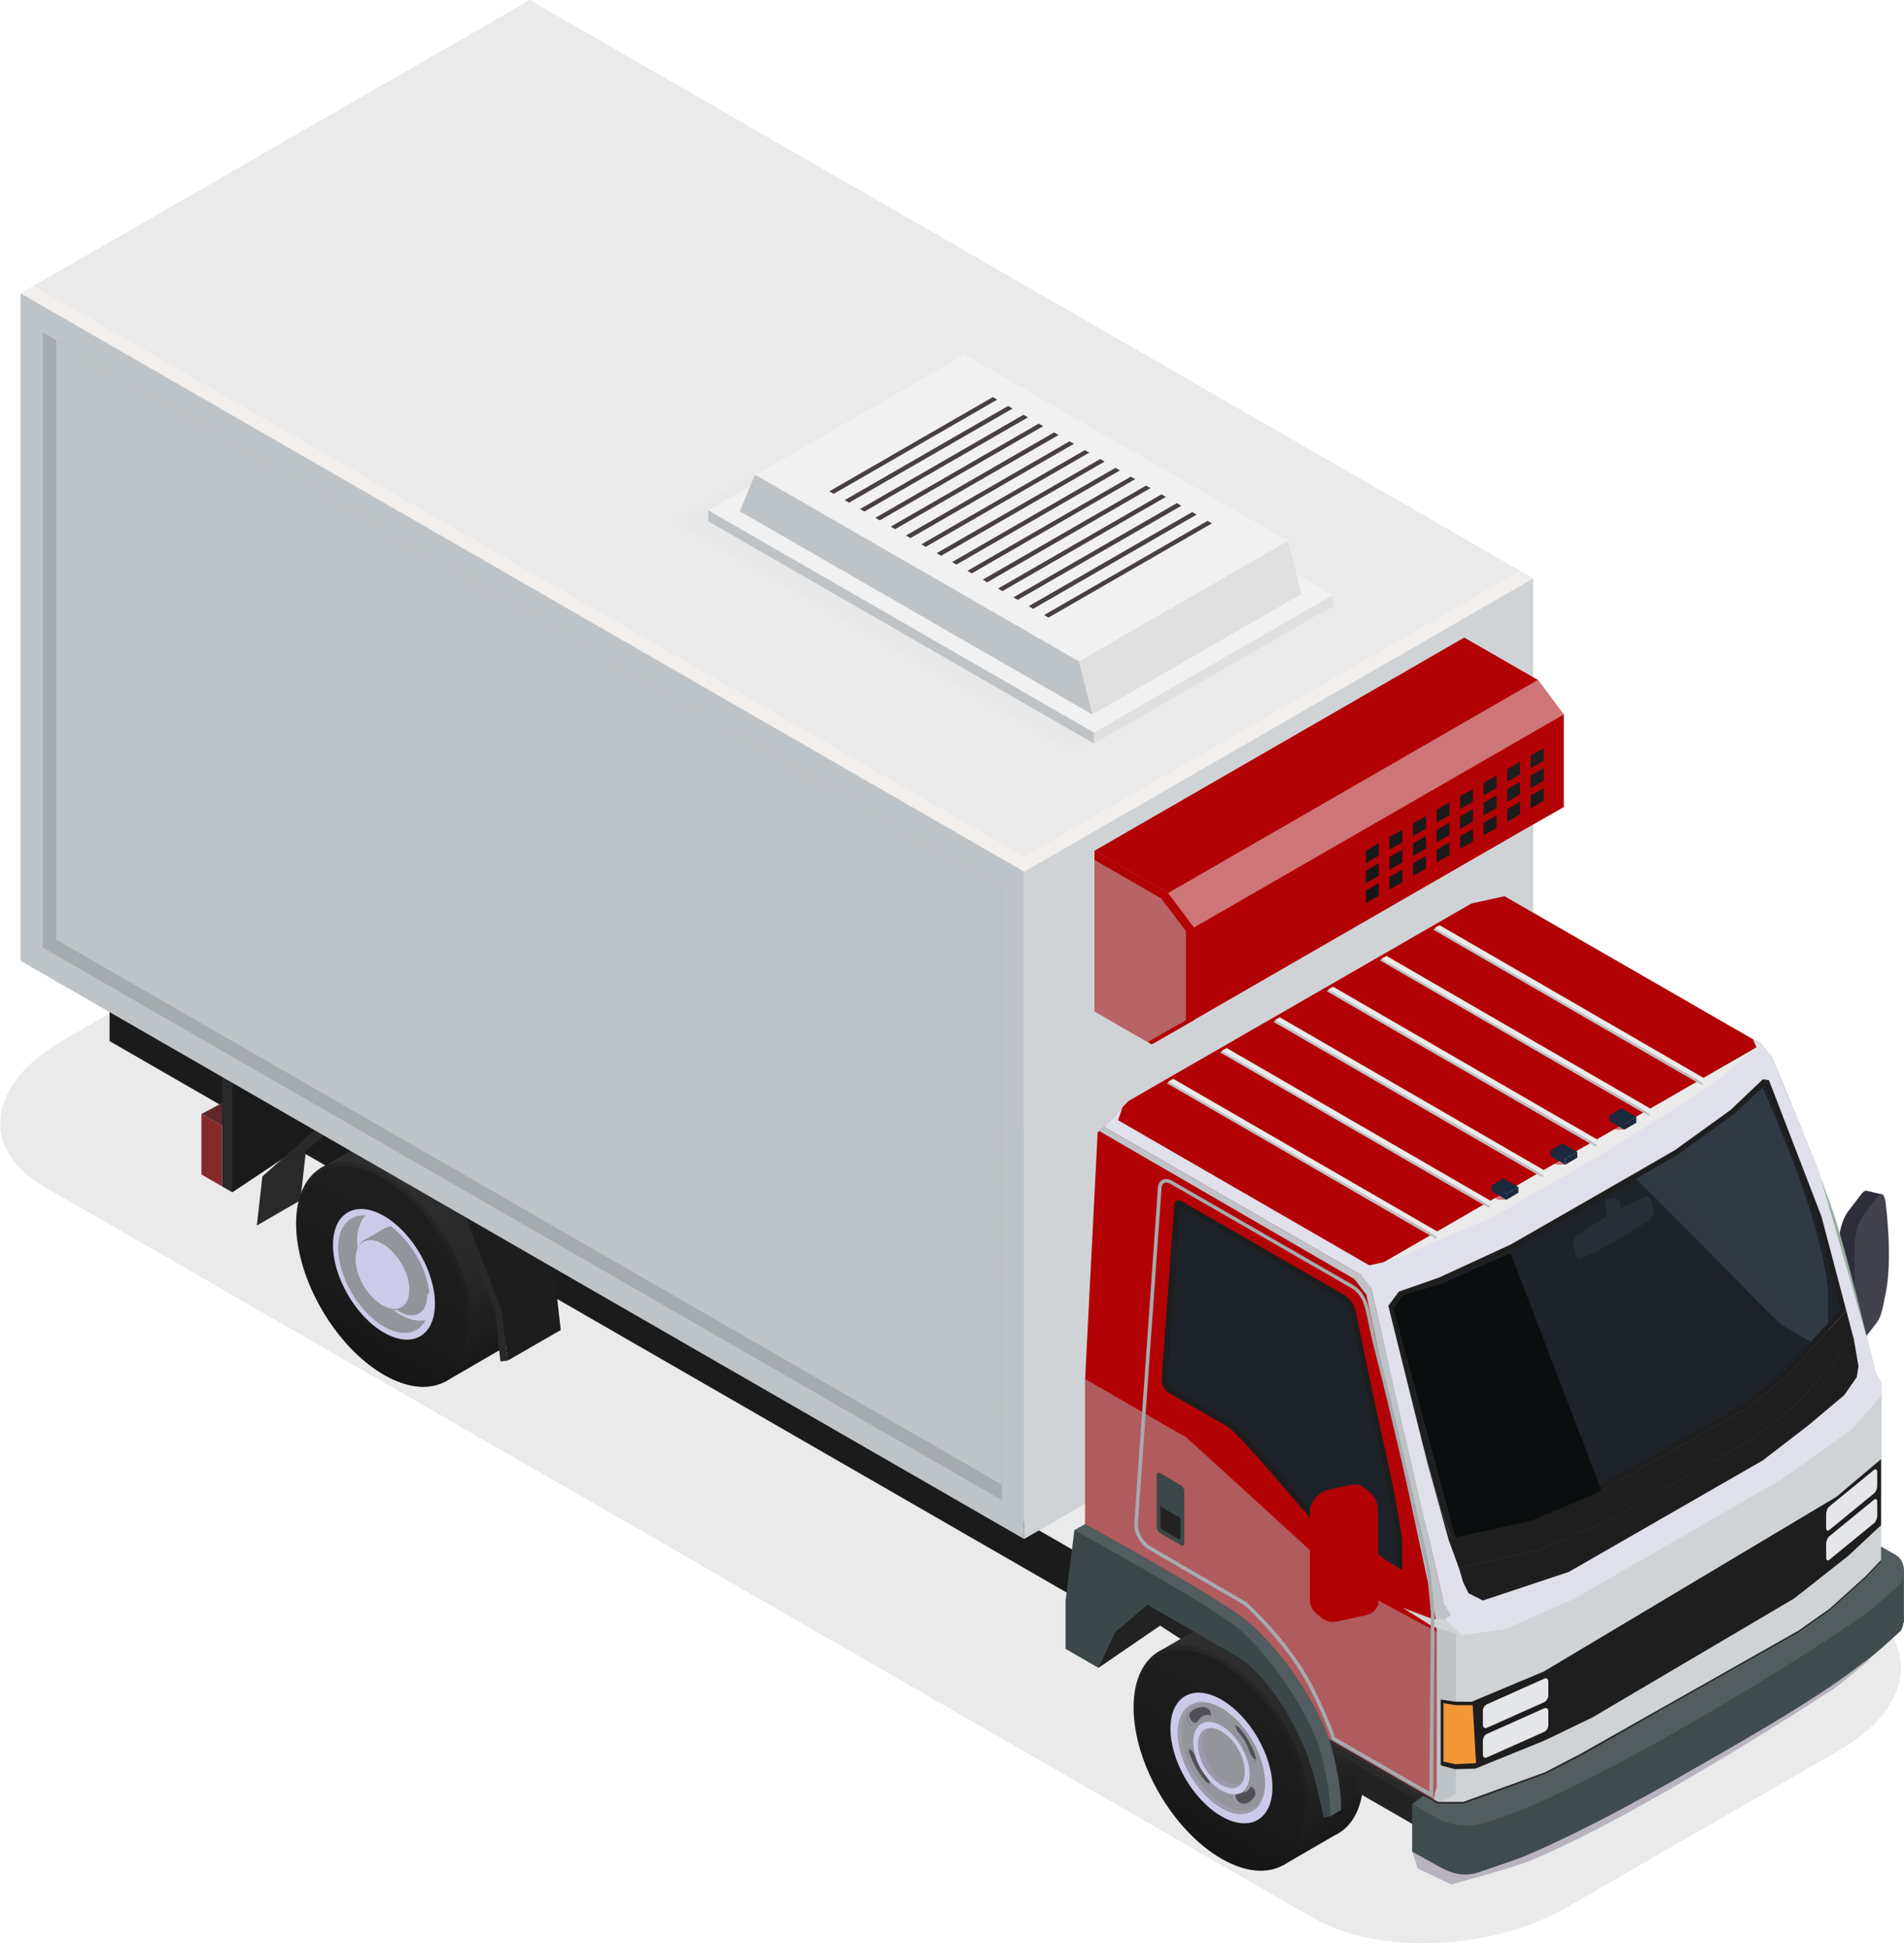 <svg width="45" height="46" viewBox="0 0 45 46" fill="none" xmlns="http://www.w3.org/2000/svg">
<g style="mix-blend-mode:multiply">
<path d="M31.036 45.322L1.042 28.042C-0.493 27.157 -0.3 25.613 1.471 24.595L7.917 20.881C9.688 19.86 12.368 19.75 13.9 20.635L43.894 37.915C45.429 38.8 45.236 40.341 43.466 41.362L37.019 45.076C35.249 46.097 32.569 46.207 31.036 45.322Z" fill="#EAEAEA"/>
</g>
<path d="M44.469 28.217H44.454L44.114 28.137C44.082 28.131 44.04 28.155 43.995 28.214L43.671 28.636C43.558 28.784 43.463 29.099 43.463 29.336V31.423C43.463 31.661 43.555 31.735 43.671 31.586L43.995 31.165C44.109 31.016 44.204 30.702 44.204 30.464V29.375L44.471 28.22L44.469 28.217Z" fill="#2E2E3B"/>
<path d="M44.364 31.242L44.04 31.663C43.927 31.812 43.835 31.741 43.835 31.5V29.413C43.835 29.176 43.927 28.861 44.04 28.713L44.364 28.291C44.477 28.143 44.543 28.217 44.57 28.454C44.736 29.894 44.57 30.541 44.57 30.541C44.513 30.82 44.477 31.094 44.364 31.242Z" fill="url(#paint0_linear_856_9287)"/>
<path d="M26.294 38.257L2.589 24.601V23.509L26.294 37.164V38.257Z" fill="#1B1B1B"/>
<path d="M5.698 25.827L6.186 26.109L5.246 26.602L4.761 26.323L5.698 25.827Z" fill="#602929"/>
<path d="M7.614 26.759L5.49 28.175V25.453L7.614 24.037V26.759Z" fill="#1A1A1A"/>
<path d="M5.246 28.033L5.49 28.175V25.453L5.246 25.311V28.033Z" fill="#292929"/>
<path d="M7.528 26.626L6.201 27.798L6.07 28.959L7.099 28.365L7.23 27.204L8.557 26.032L7.528 26.626Z" fill="#292929"/>
<path d="M25.961 39.412L27.419 38.414L31.509 41.077L30.861 37.147L26.479 36.06L25.961 39.412Z" fill="#222222"/>
<path d="M32.227 42C32.227 40.688 31.298 39.088 30.15 38.426C29.579 38.096 29.061 38.064 28.686 38.275C28.686 38.275 28.68 38.278 28.677 38.281L27.365 39.038V40.05L30.311 44.084L31.539 43.372C31.599 43.345 31.652 43.312 31.703 43.277C32.027 43.045 32.224 42.606 32.224 42.003L32.227 42Z" fill="url(#paint1_linear_856_9287)"/>
<path d="M26.791 40.347C26.791 41.659 27.719 43.259 28.868 43.921C30.013 44.583 30.944 44.051 30.944 42.739C30.944 41.427 30.016 39.827 28.868 39.165C27.722 38.506 26.791 39.035 26.791 40.347Z" fill="url(#paint2_linear_856_9287)"/>
<path d="M30.828 42.704C30.828 43.966 29.933 44.476 28.832 43.841C27.728 43.206 26.836 41.668 26.836 40.403C26.836 39.139 27.731 38.631 28.832 39.266C29.936 39.901 30.828 41.439 30.828 42.704Z" fill="url(#paint3_linear_856_9287)"/>
<path d="M27.663 40.848C27.663 41.611 28.201 42.538 28.868 42.92C29.534 43.303 30.073 42.998 30.073 42.235C30.073 41.472 29.534 40.546 28.868 40.163C28.201 39.78 27.663 40.086 27.663 40.848Z" fill="#CBCAE8"/>
<path d="M27.835 40.949C27.835 41.602 28.296 42.398 28.868 42.725C29.436 43.054 29.9 42.79 29.9 42.137C29.9 41.484 29.439 40.688 28.868 40.362C28.299 40.032 27.835 40.296 27.835 40.949Z" fill="#93949C"/>
<path d="M28.246 41.502C28.314 41.709 28.377 41.819 28.52 41.988C28.57 42.048 28.603 42.131 28.588 42.181C28.573 42.232 28.499 42.217 28.43 42.137C28.282 41.968 28.133 41.703 28.067 41.493C28.035 41.395 28.061 41.326 28.115 41.341C28.169 41.356 28.222 41.427 28.249 41.502H28.246Z" fill="#504F58"/>
<path d="M29.489 41.481C29.421 41.273 29.359 41.163 29.216 40.994C29.165 40.934 29.133 40.851 29.147 40.801C29.162 40.75 29.237 40.765 29.305 40.845C29.454 41.015 29.602 41.279 29.671 41.49C29.704 41.588 29.677 41.656 29.623 41.641C29.57 41.626 29.516 41.555 29.489 41.481Z" fill="#504F58"/>
<path d="M29.189 42.389C29.338 42.395 29.4 42.362 29.474 42.241C29.501 42.196 29.558 42.193 29.611 42.241C29.665 42.288 29.689 42.389 29.653 42.446C29.582 42.576 29.427 42.656 29.272 42.644C29.204 42.644 29.129 42.567 29.114 42.499C29.1 42.431 29.135 42.386 29.189 42.389Z" fill="#504F58"/>
<path d="M29.361 42.618C29.293 42.618 29.219 42.541 29.204 42.472C29.198 42.437 29.204 42.41 29.216 42.389C29.207 42.389 29.198 42.389 29.189 42.389C29.135 42.389 29.103 42.431 29.115 42.499C29.13 42.567 29.201 42.641 29.272 42.644C29.338 42.65 29.403 42.636 29.463 42.612C29.43 42.618 29.394 42.621 29.361 42.618Z" fill="#9C9AAB"/>
<path d="M29.567 42.211C29.531 42.196 29.495 42.211 29.477 42.241C29.442 42.3 29.409 42.336 29.367 42.359C29.457 42.348 29.507 42.309 29.567 42.214V42.211Z" fill="#9C9AAB"/>
<path d="M28.543 40.593C28.395 40.587 28.332 40.62 28.258 40.742C28.231 40.786 28.174 40.789 28.121 40.742C28.067 40.694 28.044 40.593 28.079 40.537C28.151 40.406 28.305 40.326 28.46 40.338C28.529 40.338 28.603 40.415 28.618 40.483C28.633 40.552 28.597 40.596 28.543 40.593Z" fill="#504F58"/>
<path d="M28.478 42.072C28.329 41.902 28.18 41.638 28.112 41.427C28.1 41.395 28.1 41.368 28.1 41.344C28.055 41.344 28.032 41.404 28.061 41.496C28.127 41.706 28.276 41.971 28.427 42.14C28.496 42.22 28.57 42.235 28.585 42.184C28.588 42.172 28.582 42.158 28.582 42.146C28.552 42.14 28.514 42.119 28.478 42.075V42.072Z" fill="#93949C"/>
<path d="M29.671 41.573C29.617 41.558 29.564 41.487 29.537 41.412C29.469 41.205 29.406 41.095 29.263 40.926C29.222 40.878 29.201 40.819 29.198 40.771C29.171 40.768 29.153 40.774 29.144 40.798C29.13 40.848 29.162 40.931 29.213 40.991C29.359 41.16 29.418 41.267 29.486 41.478C29.51 41.552 29.567 41.623 29.62 41.638C29.656 41.647 29.677 41.617 29.68 41.57C29.677 41.57 29.674 41.57 29.671 41.57V41.573Z" fill="#93949C"/>
<path d="M28.172 40.676C28.121 40.629 28.097 40.534 28.13 40.474C28.112 40.495 28.094 40.513 28.082 40.537C28.047 40.593 28.07 40.694 28.124 40.742C28.177 40.789 28.234 40.786 28.261 40.742C28.276 40.718 28.291 40.697 28.305 40.679C28.279 40.718 28.225 40.721 28.174 40.673L28.172 40.676Z" fill="#93949C"/>
<path d="M28.594 40.525C28.451 40.519 28.389 40.551 28.317 40.664C28.374 40.605 28.436 40.587 28.543 40.593C28.585 40.593 28.609 40.563 28.612 40.519C28.606 40.519 28.6 40.528 28.594 40.528V40.525Z" fill="#93949C"/>
<path d="M28.924 42.644C28.377 42.33 27.933 41.564 27.933 40.938C27.933 40.439 28.213 40.181 28.603 40.249C28.163 40.13 27.835 40.4 27.835 40.946C27.835 41.599 28.296 42.392 28.868 42.722C29.35 43.001 29.754 42.852 29.867 42.404C29.736 42.784 29.364 42.897 28.924 42.642V42.644Z" fill="#9C9AAB"/>
<path d="M28.201 41.16C28.201 41.582 28.499 42.095 28.868 42.309C29.236 42.523 29.534 42.351 29.534 41.929C29.534 41.508 29.236 40.994 28.868 40.78C28.499 40.566 28.201 40.739 28.201 41.16Z" fill="#CBCAE8"/>
<path d="M28.314 41.225C28.314 41.576 28.561 42.003 28.868 42.178C29.174 42.353 29.421 42.214 29.421 41.864C29.421 41.513 29.174 41.086 28.868 40.911C28.561 40.736 28.314 40.875 28.314 41.225Z" fill="#93949C"/>
<path d="M28.942 42.089C28.656 41.923 28.424 41.525 28.424 41.199C28.424 40.988 28.523 40.857 28.665 40.837C28.46 40.81 28.314 40.955 28.314 41.222C28.314 41.573 28.561 42 28.868 42.175C29.109 42.315 29.317 42.256 29.391 42.051C29.302 42.175 29.135 42.199 28.942 42.089Z" fill="#9C9AAB"/>
<path d="M41.488 35.362V35.555L44.472 37.158V36.965L41.488 35.362Z" fill="#292929"/>
<path d="M44.472 38.275L41.488 36.672V36.948L41.961 37.779L43.826 38.738L44.472 38.414V38.275Z" fill="#292929"/>
<path d="M41.488 35.555V36.672L44.472 38.275V37.158L41.488 35.555Z" fill="#222222"/>
<path d="M32.06 41.222V42.339L34.943 44.001V42.885L32.06 41.222Z" fill="#222222"/>
<path d="M31.432 41.157V41.347L34.315 43.01V42.819L31.432 41.157Z" fill="#292929"/>
<path d="M44.144 39.248L44.998 38.334L44.067 39.248L36.216 43.773L33.378 43.749L33.503 44.153L34.3 44.53C34.3 44.53 35.707 44.15 36.082 44.001C38.078 43.206 41.479 41.116 43.353 39.898C43.469 39.824 44.144 39.251 44.144 39.251V39.248Z" fill="#B9B3C0"/>
<path d="M44.924 38.536C44.924 38.536 44.439 38.981 44.293 39.097C43.338 39.863 38.679 42.76 36.014 43.867C35.805 43.954 34.99 44.227 34.99 44.227C34.618 44.363 34.312 44.28 33.999 44.102L33.375 43.752V42.63L43.398 38.58L44.353 37.719L44.796 37.859C45.108 38.04 44.977 38.48 44.924 38.533V38.536Z" fill="#404B4D"/>
<path d="M44.998 37.111V38.337C44.998 38.337 44.29 39.052 44.067 39.251C42.895 40.284 38.248 42.837 36.216 43.776C35.874 43.933 34.797 44.28 34.797 44.28V43.054L36.216 42.549L44.067 38.025L44.998 37.111Z" fill="#404B4D"/>
<path d="M44.924 37.414C44.924 37.414 44.439 37.859 44.293 37.975C43.338 38.741 38.679 41.638 36.014 42.745C35.805 42.831 35.169 43.054 35.169 43.054C34.797 43.191 34.312 43.158 33.999 42.98L33.375 42.63L33.637 42.44L35.118 42.232L43.404 37.512L44.436 36.532L44.799 36.74C45.111 36.921 44.98 37.36 44.927 37.414H44.924Z" fill="#535C5E"/>
<path d="M34.666 43.045C34.434 43.045 34.208 42.992 34.047 42.9L33.55 42.621L33.675 42.532L35.151 42.324L43.46 37.589L44.448 36.648L44.748 36.823C44.826 36.867 44.87 36.933 44.891 37.025C44.924 37.167 44.876 37.319 44.852 37.351C44.799 37.402 44.364 37.8 44.234 37.904C43.294 38.657 38.611 41.564 35.978 42.659C35.776 42.742 35.145 42.965 35.139 42.965C34.996 43.016 34.833 43.045 34.666 43.045Z" fill="#535C5E"/>
<path d="M12.434 30.568C12.434 29.256 11.505 27.656 10.357 26.994C9.786 26.664 9.268 26.632 8.893 26.842C8.893 26.842 8.887 26.845 8.884 26.848L7.572 27.605V28.618L10.518 32.652L11.746 31.939C11.806 31.913 11.86 31.88 11.91 31.845C12.234 31.613 12.431 31.174 12.431 30.571L12.434 30.568Z" fill="url(#paint4_linear_856_9287)"/>
<path d="M6.998 28.915C6.998 30.227 7.926 31.827 9.075 32.489C10.22 33.148 11.151 32.619 11.151 31.307C11.151 29.995 10.223 28.395 9.075 27.733C7.929 27.074 6.998 27.602 6.998 28.915Z" fill="url(#paint5_linear_856_9287)"/>
<path d="M11.035 31.272C11.035 32.533 10.14 33.044 9.039 32.409C7.935 31.773 7.043 30.236 7.043 28.971C7.043 27.706 7.938 27.199 9.039 27.834C10.143 28.469 11.035 30.007 11.035 31.272Z" fill="url(#paint6_linear_856_9287)"/>
<path d="M10.28 30.805C10.28 31.569 9.741 31.874 9.075 31.491C8.408 31.108 7.87 30.179 7.87 29.419C7.87 28.659 8.408 28.351 9.075 28.733C9.741 29.116 10.28 30.046 10.28 30.805Z" fill="#CBCAE8"/>
<path d="M10.158 30.734C10.158 31.42 9.673 31.696 9.075 31.352C8.477 31.007 7.992 30.173 7.992 29.487C7.992 28.802 8.477 28.526 9.075 28.87C9.128 28.903 9.185 28.938 9.236 28.977C9.703 29.324 10.072 29.959 10.146 30.535C10.155 30.604 10.158 30.669 10.158 30.734Z" fill="#CBCAE8"/>
<path d="M9.468 31.073C8.902 30.746 8.441 29.956 8.441 29.306C8.441 29.045 8.516 28.846 8.643 28.722C8.26 28.692 7.992 28.974 7.992 29.485C7.992 30.17 8.477 31.004 9.075 31.349C9.512 31.601 9.887 31.521 10.06 31.194C9.893 31.233 9.688 31.194 9.468 31.07V31.073Z" fill="#93949C"/>
<g style="mix-blend-mode:multiply">
<path d="M10.095 30.613C10.095 31.034 9.798 31.203 9.432 30.99C9.066 30.779 8.768 30.265 8.768 29.847C8.768 29.428 9.066 29.256 9.432 29.47C9.798 29.68 10.095 30.194 10.095 30.613Z" fill="#91929A"/>
</g>
<path d="M10.146 30.535C10.033 30.702 9.816 30.731 9.569 30.589C9.203 30.378 8.905 29.864 8.905 29.446C8.905 29.164 9.039 28.995 9.238 28.977C9.706 29.324 10.075 29.959 10.149 30.535H10.146Z" fill="#93949C"/>
<path d="M9.075 29.033L8.578 29.321L9.56 30.909L10.051 30.627L9.714 29.829L9.075 29.033Z" fill="#93949C"/>
<path d="M9.741 30.494C9.741 30.915 9.444 31.084 9.078 30.871C8.712 30.66 8.414 30.146 8.414 29.728C8.414 29.309 8.712 29.137 9.078 29.351C9.444 29.562 9.741 30.075 9.741 30.494Z" fill="#93949C"/>
<path d="M9.676 30.482C9.676 30.883 9.39 31.046 9.039 30.844C8.688 30.642 8.403 30.152 8.403 29.752C8.403 29.351 8.688 29.188 9.039 29.39C9.39 29.591 9.676 30.081 9.676 30.482Z" fill="#CBCAE8"/>
<path d="M36.237 13.665V29.434L35.927 29.612L24.75 36.051L24.203 36.366V20.596L36.237 13.665Z" fill="#CFD3D6"/>
<path d="M35.407 21.3L35.704 26.792V30.218L39.908 33.062L41.279 35.238L44.147 36.773V34.599L44.385 34.843L44.284 33.106L44.385 32.741L44.317 32.403L44.124 31.607C44.124 31.607 43.82 30.316 43.466 29.087C43.109 27.855 41.871 24.966 41.871 24.966L41.639 24.678L35.559 21.175L35.41 21.3H35.407Z" fill="#98AC9F"/>
<path d="M35.704 26.792V30.221L39.905 33.065L41.276 35.241L44.144 36.776V34.605L44.382 34.846L44.281 33.109L41.877 31.619L38.102 28.175L35.704 26.792Z" fill="#7B9685"/>
<path d="M44.023 36.63L41.529 35.309V35.291C41.529 35.291 41.452 34.976 41.006 34.089C40.494 33.068 39.48 32.144 39.471 32.135L36.531 30.431C36.338 30.319 36.189 30.06 36.189 29.838L35.892 22.104C35.892 22.003 35.927 21.926 35.993 21.888C36.058 21.849 36.145 21.855 36.234 21.909L41.446 24.913C41.571 24.984 41.687 25.123 41.752 25.281C41.851 25.512 42.023 25.949 42.306 26.709C42.8 28.036 43.832 31.165 43.862 31.331C43.889 31.482 43.957 32.316 43.96 32.352L44.025 36.636L44.023 36.63ZM41.604 35.255L43.939 36.484L43.874 32.352C43.871 32.308 43.802 31.485 43.779 31.343C43.752 31.191 42.713 28.042 42.228 26.735C41.949 25.979 41.773 25.542 41.675 25.314C41.616 25.174 41.514 25.049 41.404 24.987L36.192 21.983C36.13 21.947 36.076 21.941 36.038 21.962C35.999 21.983 35.978 22.033 35.978 22.104L36.276 29.838C36.276 30.031 36.409 30.262 36.576 30.357L39.521 32.067C39.539 32.082 40.562 33.017 41.083 34.05C41.479 34.84 41.583 35.175 41.604 35.255Z" fill="#6F8B79"/>
<path d="M36.861 34.537C36.861 35.843 37.787 37.431 38.926 38.09C40.066 38.747 40.991 38.221 40.991 36.915C40.991 35.609 40.066 34.02 38.926 33.361C37.787 32.705 36.861 33.231 36.861 34.537Z" fill="#222222"/>
<path d="M36.615 28.146L37.111 28.434C37.153 28.457 37.189 28.523 37.189 28.579V29.793C37.189 29.85 37.156 29.876 37.111 29.85L36.615 29.562C36.573 29.538 36.537 29.473 36.537 29.416V28.202C36.537 28.146 36.57 28.119 36.615 28.146Z" fill="#0C100F"/>
<path d="M36.627 28.935L37.1 29.208V29.68C37.1 29.707 37.085 29.719 37.064 29.707L36.659 29.476C36.639 29.464 36.624 29.434 36.624 29.407V28.935H36.627Z" fill="#222222"/>
<path d="M12.52 0L36.237 13.665L24.203 20.596L0.486 6.932L12.52 0Z" fill="#EAEAEA"/>
<path d="M24.203 20.237L0.798 6.754L0.486 6.932L24.203 20.596L36.237 13.665L35.927 13.484L24.203 20.237Z" fill="#F2EFEC"/>
<path d="M35.585 32.973L36.362 33.421L36.757 32.578L37.43 31.984L39.643 33.261C39.643 33.261 40.527 33.831 41.199 35.514C41.384 35.968 41.595 37.01 41.595 37.01L41.752 36.98C41.752 36.98 41.791 36.476 41.529 35.493C41.265 34.51 40.277 33.127 39.566 32.536C38.855 31.945 35.704 30.221 35.704 30.221L35.585 31.839V32.973Z" fill="#292929"/>
<path d="M44.457 36.446L42.228 38.399L36.424 41.742L33.985 42.63V40.32L44.472 35.19L44.457 36.446Z" fill="#CFD3D6"/>
<path d="M44.46 36.372V36.571L43.773 37.262L42.934 37.963L42.228 38.399L43.228 36.725L44.46 36.372Z" fill="#CFD3D6"/>
<path d="M25.943 26.753L25.646 32.59V36.015L29.849 38.859L31.221 41.035L33.988 42.63V40.456L34.407 40.593V38.491L34.157 38.257L34.065 37.405C34.065 37.405 33.699 36.131 33.408 34.884C33.116 33.632 32.423 30.416 32.408 30.422L32.176 30.134L26.095 26.631L25.946 26.756L25.943 26.753Z" fill="#B30205"/>
<path opacity="0.5" d="M25.646 32.587V36.013L29.849 38.856L31.218 41.035L33.985 42.63L34.315 42.437L34.404 41.974V38.8L31.819 37.414L28.044 33.97L25.646 32.587Z" fill="#AFB4B8"/>
<path d="M33.881 42.523L33.958 42.214V40.569V38.568L33.931 38.242L32.292 30.592L32.006 30.221L25.976 26.724L26.089 26.626L32.176 30.132L32.402 30.419L34.127 37.889L34.309 38.185L34.157 38.257L34.404 38.491V42.389L34.071 42.579H33.985L33.881 42.523Z" fill="#BEC3C7"/>
<path d="M33.985 42.63L31.218 41.035V40.985L33.985 42.579V42.63Z" fill="#292929"/>
<path d="M27.93 28.386L31.747 30.586C31.902 30.675 32.009 30.826 32.045 30.998C32.167 31.592 32.464 33.05 32.732 34.24C33.071 35.745 33.143 36.419 33.143 36.419V37.538C33.143 37.648 33.065 37.69 32.97 37.636L32.069 37.117C31.896 37.019 29.358 33.911 29.016 33.715L27.627 32.916C27.532 32.863 27.454 32.729 27.454 32.622L27.752 28.484C27.752 28.377 27.829 28.332 27.924 28.386H27.93Z" fill="#1E1E1E"/>
<path d="M32.14 37.007C32.066 36.951 31.557 36.357 31.066 35.784C30.037 34.582 29.293 33.721 29.088 33.605L27.698 32.806C27.642 32.774 27.591 32.685 27.591 32.622L27.886 28.511L31.685 30.699C31.807 30.77 31.893 30.889 31.92 31.025C32.039 31.604 32.34 33.077 32.61 34.27C32.926 35.671 33.009 36.354 33.018 36.428V37.518L32.137 37.01L32.14 37.007Z" fill="#1E2329"/>
<path d="M27.416 34.81L27.913 35.098C27.954 35.122 27.99 35.187 27.99 35.244V36.458C27.99 36.514 27.957 36.541 27.913 36.514L27.416 36.226C27.374 36.203 27.338 36.137 27.338 36.081V34.867C27.338 34.81 27.371 34.783 27.416 34.81Z" fill="#3C4749"/>
<path d="M27.428 35.6L27.901 35.873V36.345C27.901 36.372 27.886 36.384 27.865 36.372L27.46 36.14C27.44 36.128 27.425 36.099 27.425 36.072V35.6H27.428Z" fill="#222222"/>
<path d="M11.827 32.171L11.699 30.998L10.672 28.35L10.833 28.288L11.865 30.969L11.996 32.153L11.827 32.171Z" fill="#292929"/>
<path d="M11.996 32.153L11.865 30.981L10.842 28.333L12.089 27.564L13.121 30.247L13.252 31.429L11.996 32.153Z" fill="#1D1D1D"/>
<path d="M0.486 6.932L24.203 20.596V36.366L0.486 22.704V6.932Z" fill="#BEC3C7"/>
<path d="M23.679 20.911V35.445L1.013 22.389V7.855L1.367 8.057L1.617 8.199L23.679 20.911Z" fill="#A5ABAF"/>
<path d="M23.676 23.856V35.446L1.013 22.389L1.768 21.956L8.043 18.34L14.79 17.598L23.676 23.856Z" fill="#A5ABAF"/>
<path d="M23.679 20.911L23.676 35.08L1.331 22.205V8.036L23.679 20.911Z" fill="#BEC3C7"/>
<path d="M4.761 27.754L5.246 28.033V26.602L4.761 26.323V27.754Z" fill="#862929"/>
<path d="M25.527 38.767L26.044 38.904L26.44 38.061L27.371 37.779L29.585 39.055C29.585 39.055 30.468 39.625 31.141 41.309C31.325 41.763 31.441 42.917 31.441 42.917L31.694 42.772C31.694 42.772 31.733 42.267 31.471 41.285C31.206 40.302 30.218 38.919 29.507 38.328C28.796 37.737 25.646 36.013 25.646 36.013L25.393 36.158L25.527 38.764V38.767Z" fill="#535C5E"/>
<path d="M25.185 38.963L25.961 39.412L26.357 38.569L27.118 37.921L29.332 39.198C29.332 39.198 30.215 39.768 30.888 41.451C31.072 41.905 31.283 42.947 31.283 42.947L31.441 42.918C31.441 42.918 31.48 42.413 31.218 41.43C30.953 40.448 29.965 39.064 29.254 38.474C28.543 37.883 25.393 36.158 25.393 36.158L25.185 37.829V38.963Z" fill="#3C4749"/>
<path d="M41.636 24.678L41.514 24.75L32.714 29.823L32.176 30.132L26.089 26.626L26.529 26.166L26.666 26.02L34.776 21.35L35.556 21.178L41.434 24.562L41.636 24.678Z" fill="#B30205"/>
<path d="M44.472 35.19L42.395 36.775L41.63 37.049L37.433 39.468L35.484 40.37L34.404 40.759V38.569L44.472 32.901V33.973V35.19Z" fill="#CFD3D6"/>
<path d="M44.457 34.481L43.401 35.371L36.487 39.498L34.782 40.213L34.392 40.21L34.05 40.16V41.715L34.392 41.807L34.871 41.792L36.508 41.127L36.499 40.314L36.508 41.127L37.629 40.587L42.407 37.77L43.677 36.77L44.457 36.042V34.481Z" fill="#1E1E1E"/>
<path d="M34.806 40.293H34.392L34.115 40.246V41.626L34.392 41.688L34.886 41.665L34.806 40.293Z" fill="#F39737"/>
<path d="M44.293 34.733L43.234 35.6C43.192 35.632 43.16 35.713 43.16 35.775V36.099C43.16 36.164 43.192 36.188 43.234 36.155L44.293 35.288C44.335 35.255 44.367 35.175 44.367 35.113V34.789C44.367 34.724 44.335 34.7 44.293 34.733Z" fill="#E5E6EA"/>
<path d="M44.293 35.437L43.234 36.303C43.192 36.336 43.16 36.416 43.16 36.479V36.802C43.16 36.867 43.192 36.891 43.234 36.859L44.293 35.992C44.335 35.959 44.367 35.879 44.367 35.817V35.493C44.367 35.428 44.335 35.404 44.293 35.437Z" fill="#E5E6EA"/>
<path d="M36.499 39.667L35.142 40.273C35.088 40.296 35.047 40.367 35.047 40.43V40.753C35.047 40.819 35.088 40.851 35.142 40.828L36.499 40.222C36.549 40.198 36.594 40.127 36.594 40.065V39.741C36.594 39.676 36.552 39.643 36.499 39.667Z" fill="#E5E6EA"/>
<path d="M36.499 40.367L35.142 40.973C35.088 40.997 35.047 41.068 35.047 41.13V41.454C35.047 41.519 35.088 41.552 35.142 41.528L36.499 40.923C36.549 40.899 36.594 40.828 36.594 40.765V40.442C36.594 40.376 36.552 40.344 36.499 40.367Z" fill="#E5E6EA"/>
<path d="M34.544 38.646L34.351 38.503L44.472 32.667V32.976L43.749 33.789L42.097 34.962L37.207 37.779L35.585 38.491L34.544 38.646Z" fill="#DFE0EA"/>
<path d="M44.472 32.667L43.329 33.605L41.91 34.626L37.07 37.414L35.704 37.998L34.339 38.551L34.157 38.257L44.201 31.934L44.314 32.406L44.472 32.667Z" fill="#DFE0EA"/>
<path d="M34.157 38.257H33.857L33.149 37.99L33.857 38.435L34.544 38.646L34.157 38.257Z" fill="#CFD3D6"/>
<path d="M33.866 42.484L31.474 41.107V41.089C31.474 41.089 31.396 40.774 30.95 39.887C30.439 38.865 29.424 37.942 29.415 37.933L27.148 36.615C26.955 36.502 26.806 36.244 26.806 36.021L27.365 28.095C27.365 27.997 27.401 27.92 27.466 27.884C27.532 27.846 27.618 27.852 27.707 27.905L31.985 30.369C32.11 30.44 32.227 30.58 32.292 30.737C32.346 30.865 32.372 30.993 32.417 31.203C32.456 31.384 32.506 31.634 32.601 31.999C32.941 33.311 33.782 36.986 33.806 37.126C33.833 37.277 33.901 38.111 33.904 38.147L33.869 42.487L33.866 42.484ZM31.545 41.05L33.782 42.339L33.818 38.147C33.815 38.102 33.747 37.28 33.723 37.138C33.699 36.998 32.86 33.326 32.518 32.017C32.423 31.649 32.369 31.399 32.334 31.218C32.289 31.013 32.265 30.889 32.215 30.767C32.155 30.627 32.054 30.503 31.944 30.44L27.666 27.976C27.606 27.941 27.55 27.935 27.511 27.956C27.472 27.979 27.451 28.027 27.451 28.098L26.892 36.024C26.892 36.211 27.026 36.443 27.193 36.541L29.466 37.865C29.483 37.88 30.507 38.815 31.027 39.848C31.423 40.638 31.527 40.973 31.548 41.053L31.545 41.05Z" fill="#A5ABAF"/>
<path d="M43.984 32.762L43.624 33.151L42.809 33.831L41.726 34.659L37.12 37.313L35.059 37.99L34.309 38.186L34.127 37.889L32.405 30.42L41.868 24.969L42.963 27.593L44.12 31.61L44.201 31.934V32.471L43.984 32.762Z" fill="#DFE0EA"/>
<path d="M34.481 37.048L34.58 37.387L34.708 37.648L35.047 37.82L37.079 37.144L41.666 34.507L42.737 33.682L43.588 32.967L43.883 32.542L43.924 32.281L43.817 31.66L34.481 37.048Z" fill="#1E1E1E"/>
<path d="M43.773 31.711L42.437 33.198L41.461 33.979L37.98 35.947L36.38 36.627L34.481 37.048L34.232 36.363L34.94 35.698L36.549 34.893L38.644 33.647L39.105 32.07L41.636 30.666L43.692 31.651L43.773 31.711Z" fill="#5C5973"/>
<path d="M43.636 30.969L43.594 31.013L42.258 32.504L41.282 33.281L37.802 35.252L36.201 35.932L34.303 36.351L34.053 35.665L33.619 34.101L32.812 30.856L33.062 30.52L34.014 30.188L35.707 29.407L38.572 27.763L39.59 27.175L40.902 26.228L41.666 25.503L41.809 25.527L43.05 28.748L43.636 30.969Z" fill="#1E1E1E"/>
<path d="M43.493 30.933L43.204 31.257L42.8 31.708L42.169 32.408L41.208 33.174L37.745 35.137L36.162 35.811L34.383 36.202L34.175 35.627L33.741 34.065L32.949 30.883L33.143 30.627L34.062 30.307L35.767 29.523L38.635 27.872L38.667 27.855L39.661 27.282L40.982 26.326L41.532 25.806L41.72 25.655L42.925 28.787L43.493 30.933Z" fill="#1E2329"/>
<path d="M43.204 30.624V31.257L42.8 31.708L42.133 31.325C41.996 31.248 39.738 28.891 38.667 27.855L39.658 27.282L40.982 26.323L41.532 25.806L41.657 25.702C41.961 26.385 42.511 27.703 42.809 28.704C43.249 30.182 43.204 30.621 43.204 30.621V30.624Z" fill="#313942"/>
<g style="mix-blend-mode:screen">
<path d="M35.701 29.612C34.964 29.915 34.142 30.31 34.142 30.31L33.17 30.604L32.932 30.912L34.363 36.208L34.571 36.859L36.311 36.493L37.876 35.834L37.84 35.193L35.701 29.612Z" fill="#0B0E0F"/>
</g>
<path d="M43.817 31.66L43.773 31.711L42.437 33.198L41.461 33.979L37.983 35.947L36.38 36.627L34.482 37.048L34.232 36.363L33.735 34.57L33.619 34.101L34.053 35.665L34.303 36.351L36.201 35.932L37.802 35.252L41.282 33.281L42.258 32.504L43.594 31.013L43.636 30.969L43.817 31.66Z" fill="#1E1E1E"/>
<path d="M41.868 24.966L40.78 25.753L39.123 26.863L35.487 28.956L34.288 29.493L32.402 30.42L32.176 30.132L32.714 29.823L41.514 24.75L41.636 24.678L41.868 24.966Z" fill="#EAEAEA"/>
<path d="M41.868 24.966L40.78 25.753L39.123 26.863L35.487 28.956L34.288 29.493L32.402 30.42L32.176 30.132L26.089 26.626L26.529 26.166L26.425 26.471L32.363 29.9L32.714 29.823L32.887 29.784L35.297 28.754L37.941 27.231L40.53 25.587L41.514 24.752V24.75L41.434 24.562L41.636 24.678L41.868 24.966Z" fill="#DFE0EA"/>
<path d="M38.251 28.591L37.882 28.802C37.677 28.92 37.471 29.054 37.275 29.199C37.21 29.247 37.174 29.345 37.192 29.425L37.236 29.639C37.254 29.719 37.32 29.758 37.388 29.731C37.599 29.642 37.808 29.538 38.016 29.419L38.385 29.208C38.59 29.09 38.795 28.956 38.992 28.811C39.057 28.763 39.093 28.665 39.075 28.585L39.03 28.371C39.013 28.291 38.947 28.252 38.879 28.279C38.667 28.368 38.459 28.472 38.251 28.591Z" fill="#272E36"/>
<path d="M38.334 28.864C38.331 28.76 38.307 28.469 38.307 28.469L37.941 28.478C37.941 28.478 37.983 28.888 37.986 28.903C38.007 28.971 38.096 29.042 38.135 29.039C38.224 29.03 38.34 28.977 38.334 28.864Z" fill="#272E36"/>
<path d="M38.275 28.38C38.331 28.457 38.307 28.558 38.224 28.609C38.141 28.656 38.025 28.636 37.971 28.558C37.915 28.481 37.939 28.38 38.022 28.33C38.105 28.282 38.221 28.303 38.275 28.38Z" fill="#272E36"/>
<path d="M32.438 35.333C32.339 35.214 32.185 35.119 32.185 35.119V35.125C32.116 35.08 32.03 35.066 31.923 35.089L31.399 35.205C31.155 35.258 30.959 35.496 30.959 35.733V37.82C30.959 37.907 30.986 37.981 31.03 38.04C31.03 38.04 31.03 38.043 31.033 38.046C31.099 38.141 31.292 38.272 31.292 38.272L31.352 38.162C31.367 38.162 31.381 38.162 31.396 38.156L31.92 38.04C32.164 37.987 32.259 37.987 32.381 37.752C32.381 37.752 32.375 36.271 32.366 35.671L32.438 35.336V35.333Z" fill="#B30205"/>
<path d="M32.417 36.612L32.753 36.862L33.232 37.161C33.232 37.161 33.455 37.268 33.41 37.544C33.345 37.942 33.041 37.803 33.041 37.803L32.363 37.562L32.417 36.612Z" fill="#B30205"/>
<path d="M32.119 38.203L31.596 38.319C31.352 38.373 31.155 38.224 31.155 37.987V35.9C31.155 35.662 31.352 35.425 31.596 35.371L32.119 35.255C32.363 35.202 32.503 35.33 32.559 35.588C32.571 35.639 32.58 37.915 32.58 37.915C32.458 38.147 32.363 38.15 32.119 38.203Z" fill="#B30205"/>
<path d="M15.902 12.317L25.021 17.571H25.857L22.352 9.063H21.552L15.902 12.317Z" fill="#E8E8E8"/>
<path d="M16.738 12.059L25.857 17.313L31.506 14.059L22.388 8.805L16.738 12.059Z" fill="#F1F1F1"/>
<path d="M16.738 12.317L25.857 17.571L25.857 17.313L16.738 12.059V12.317Z" fill="#BEC3C7"/>
<path d="M31.506 14.318L25.857 17.571L25.857 17.313L31.506 14.059L31.506 14.318Z" fill="#E0E0E0"/>
<path d="M22.787 8.372L17.845 11.218L17.485 12.082L22.427 9.235L22.787 8.372Z" fill="#E0DAD3"/>
<path d="M30.757 14.036L25.818 16.883L25.497 15.627L30.438 12.78L30.757 14.036Z" fill="#E0E0E0"/>
<path d="M30.438 12.78L25.497 15.627L17.845 11.218L22.787 8.372L30.438 12.78Z" fill="#F1F1F1"/>
<path d="M21.394 10.577L26.574 13.561L26.851 13.4L21.671 10.417L21.394 10.577Z" fill="#F1F1F1"/>
<path d="M17.485 12.082L25.818 16.883L25.497 15.627L17.845 11.218L17.485 12.082Z" fill="#BEC3C7"/>
<path d="M24.676 14.534L24.78 14.594L28.644 12.367L28.54 12.308L24.676 14.534Z" fill="#493F41"/>
<path d="M24.313 14.324L24.417 14.386L28.282 12.16L28.177 12.1L24.313 14.324Z" fill="#493F41"/>
<path d="M23.95 14.116L24.054 14.175L27.919 11.952L27.814 11.889L23.95 14.116Z" fill="#493F41"/>
<path d="M23.587 13.908L23.694 13.967L27.555 11.741L27.451 11.682L23.587 13.908Z" fill="#493F41"/>
<path d="M23.227 13.697L23.331 13.76L27.193 11.533L27.088 11.474L23.227 13.697Z" fill="#493F41"/>
<path d="M22.864 13.489L22.968 13.549L26.83 11.322L26.726 11.263L22.864 13.489Z" fill="#493F41"/>
<path d="M22.501 13.282L22.605 13.341L26.47 11.115L26.363 11.055L22.501 13.282Z" fill="#493F41"/>
<path d="M22.138 13.071L22.242 13.133L26.107 10.907L26.003 10.848L22.138 13.071Z" fill="#493F41"/>
<path d="M21.775 12.863L21.879 12.922L25.744 10.696L25.64 10.637L21.775 12.863Z" fill="#493F41"/>
<path d="M21.412 12.655L21.519 12.715L25.381 10.488L25.277 10.429L21.412 12.655Z" fill="#493F41"/>
<path d="M21.052 12.445L21.156 12.504L25.018 10.28L24.914 10.218L21.052 12.445Z" fill="#493F41"/>
<path d="M20.689 12.237L20.793 12.296L24.655 10.07L24.551 10.01L20.689 12.237Z" fill="#493F41"/>
<path d="M20.326 12.029L20.43 12.088L24.295 9.862L24.188 9.802L20.326 12.029Z" fill="#493F41"/>
<path d="M19.963 11.818L20.067 11.878L23.932 9.654L23.828 9.592L19.963 11.818Z" fill="#493F41"/>
<path d="M19.6 11.61L19.704 11.67L23.569 9.443L23.465 9.384L19.6 11.61Z" fill="#493F41"/>
<path d="M33.919 29.265L27.576 25.596L27.689 25.527L33.958 29.265H33.919Z" fill="#BEC3C7"/>
<path d="M33.958 29.226L27.615 25.557L27.728 25.492L34.074 29.161L33.958 29.226Z" fill="#EAEAEA"/>
<path d="M33.958 29.226V29.265L34.074 29.197L34.074 29.161L33.958 29.226Z" fill="#F4F1EE"/>
<path d="M33.958 29.265L27.615 25.596V25.557L33.958 29.226V29.265Z" fill="#BEC3C7"/>
<path d="M35.178 28.538L28.835 24.868L28.948 24.803L35.216 28.538H35.178Z" fill="#BEC3C7"/>
<path d="M35.216 28.502L28.874 24.833L28.99 24.764L35.332 28.434L35.216 28.502Z" fill="#EAEAEA"/>
<path d="M35.216 28.502L35.216 28.538L35.332 28.472V28.434L35.216 28.502Z" fill="#F4F1EE"/>
<path d="M35.216 28.538L28.874 24.868V24.833L35.216 28.502L35.216 28.538Z" fill="#BEC3C7"/>
<path d="M36.436 27.813L30.093 24.144L30.209 24.079L36.478 27.813H36.436Z" fill="#BEC3C7"/>
<path d="M36.478 27.775L30.135 24.105L30.248 24.04L36.591 27.709L36.478 27.775Z" fill="#EAEAEA"/>
<path d="M36.478 27.775V27.813L36.591 27.748V27.709L36.478 27.775Z" fill="#F4F1EE"/>
<path d="M36.478 27.813L30.135 24.144V24.105L36.478 27.775V27.813Z" fill="#BEC3C7"/>
<path d="M37.697 27.089L31.352 23.42L31.468 23.351L37.736 27.089H37.697Z" fill="#BEC3C7"/>
<path d="M37.736 27.05L31.393 23.381L31.506 23.316L37.849 26.985L37.736 27.05Z" fill="#EAEAEA"/>
<path d="M37.736 27.05L37.736 27.089L37.849 27.021L37.849 26.985L37.736 27.05Z" fill="#F4F1EE"/>
<path d="M37.736 27.089L31.393 23.42V23.381L37.736 27.05L37.736 27.089Z" fill="#BEC3C7"/>
<path d="M38.956 26.362L32.613 22.692L32.726 22.627L38.995 26.362H38.956Z" fill="#BEC3C7"/>
<path d="M38.995 26.326L32.652 22.657L32.768 22.588L39.111 26.258L38.995 26.326Z" fill="#EAEAEA"/>
<path d="M38.995 26.326L38.995 26.362L39.111 26.296V26.258L38.995 26.326Z" fill="#F4F1EE"/>
<path d="M38.995 26.362L32.652 22.692V22.657L38.995 26.326L38.995 26.362Z" fill="#BEC3C7"/>
<path d="M40.214 25.637L33.872 21.968L33.985 21.903L40.253 25.637H40.214Z" fill="#BEC3C7"/>
<path d="M40.253 25.599L33.91 21.929L34.026 21.864L40.369 25.533L40.253 25.599Z" fill="#EAEAEA"/>
<path d="M40.253 25.599V25.637L40.369 25.572V25.533L40.253 25.599Z" fill="#F4F1EE"/>
<path d="M40.253 25.637L33.91 21.968V21.929L40.253 25.599V25.637Z" fill="#BEC3C7"/>
<g opacity="0.5">
<path d="M35.407 28.351L35.053 28.149L35.332 27.982L35.606 28.351H35.407Z" fill="#B30205"/>
<path d="M36.799 27.522L36.445 27.32L36.725 27.154L36.998 27.522H36.799Z" fill="#B30205"/>
<path d="M38.191 26.694L37.84 26.492L38.12 26.329L38.394 26.694H38.191Z" fill="#B30205"/>
</g>
<path d="M35.606 28.351L35.886 28.184V28.048L35.606 28.211V28.351Z" fill="#1B293D"/>
<path d="M35.606 28.211L35.252 28.012L35.532 27.846L35.886 28.048L35.606 28.211Z" fill="#1B293D"/>
<path d="M35.606 28.211L35.252 28.012V28.149L35.606 28.351V28.211Z" fill="#1B293D"/>
<path d="M36.998 27.522L37.278 27.356V27.219L36.998 27.386V27.522Z" fill="#1B293D"/>
<path d="M36.998 27.386L36.647 27.184L36.927 27.018L37.278 27.219L36.998 27.386Z" fill="#1B293D"/>
<path d="M36.998 27.386L36.647 27.184V27.32L36.998 27.522V27.386Z" fill="#1B293D"/>
<path d="M38.394 26.694L38.673 26.531V26.391L38.394 26.557V26.694Z" fill="#1B293D"/>
<path d="M38.394 26.557L38.039 26.356L38.319 26.189L38.673 26.391L38.394 26.557Z" fill="#1B293D"/>
<path d="M38.394 26.557L38.039 26.356V26.492L38.394 26.694V26.557Z" fill="#1B293D"/>
<path d="M44.457 36.571V36.915L44.079 37.31L43.243 38.061L42.505 38.583L38.929 40.602L36.516 41.929L34.583 42.63H33.985L34.071 42.579L34.315 42.437L37.248 41.062L42.758 37.975L44.457 36.571Z" fill="#CFD3D6"/>
<path d="M44.457 36.865V36.915L44.079 37.31L43.243 38.061L42.505 38.583L37.373 41.481L36.516 41.929L34.583 42.63H33.985V42.579H34.583L36.516 41.879L37.373 41.433L42.505 38.533L43.243 38.013L44.079 37.259L44.457 36.865Z" fill="#292929"/>
<path d="M36.35 16.069L27.609 21.107L25.866 20.104L34.606 15.066L36.35 16.069Z" fill="#B30205"/>
<path d="M36.96 16.883V19.07L35.96 19.64L27.219 24.678L25.866 20.104L27.609 21.107L36.35 16.069L36.96 16.883Z" fill="#B30205"/>
<path d="M28.219 21.917V24.108L27.219 24.678L25.866 23.898L25.866 20.104L27.609 21.107L28.219 21.917Z" fill="#B30205"/>
<g opacity="0.5">
<path d="M25.866 23.898V20.32L27.448 21.232L28.029 22.003V24.108L27.127 24.622L25.866 23.898Z" fill="#BEC3C7"/>
<path d="M36.96 16.883L28.219 21.917L27.609 21.107L36.35 16.069L36.96 16.883Z" fill="#EAEAEA"/>
</g>
<path d="M32.589 20.222L32.283 20.398V20.101L32.589 19.925V20.222Z" fill="url(#paint7_linear_856_9287)"/>
<path d="M33.146 19.902L32.839 20.077V19.78L33.146 19.605V19.902Z" fill="url(#paint8_linear_856_9287)"/>
<path d="M33.702 19.581L33.396 19.756V19.459L33.702 19.284V19.581Z" fill="url(#paint9_linear_856_9287)"/>
<path d="M34.258 19.261L33.952 19.436V19.139L34.258 18.964V19.261Z" fill="url(#paint10_linear_856_9287)"/>
<path d="M34.815 18.94L34.508 19.115V18.818L34.815 18.643V18.94Z" fill="url(#paint11_linear_856_9287)"/>
<path d="M35.371 18.619L35.065 18.794V18.498L35.371 18.322V18.619Z" fill="url(#paint12_linear_856_9287)"/>
<path d="M35.927 18.299L35.621 18.474V18.177L35.927 18.002V18.299Z" fill="url(#paint13_linear_856_9287)"/>
<path d="M36.484 17.978L36.177 18.153V17.856L36.484 17.681V17.978Z" fill="url(#paint14_linear_856_9287)"/>
<path d="M32.589 20.694L32.283 20.869V20.573L32.589 20.398V20.694Z" fill="url(#paint15_linear_856_9287)"/>
<path d="M33.146 20.374L32.839 20.549V20.252L33.146 20.077V20.374Z" fill="url(#paint16_linear_856_9287)"/>
<path d="M33.702 20.053L33.396 20.228V19.931L33.702 19.756V20.053Z" fill="url(#paint17_linear_856_9287)"/>
<path d="M34.258 19.733L33.952 19.908V19.611L34.258 19.436V19.733Z" fill="url(#paint18_linear_856_9287)"/>
<path d="M34.815 19.412L34.508 19.587V19.29L34.815 19.115V19.412Z" fill="url(#paint19_linear_856_9287)"/>
<path d="M35.371 19.091L35.065 19.267V18.97L35.371 18.794V19.091Z" fill="url(#paint20_linear_856_9287)"/>
<path d="M35.927 18.771L35.621 18.946V18.649L35.927 18.474V18.771Z" fill="url(#paint21_linear_856_9287)"/>
<path d="M36.484 18.45L36.177 18.625V18.328L36.484 18.153V18.45Z" fill="url(#paint22_linear_856_9287)"/>
<path d="M32.589 21.166L32.283 21.341V21.045L32.589 20.869V21.166Z" fill="url(#paint23_linear_856_9287)"/>
<path d="M33.146 20.846L32.839 21.021V20.724L33.146 20.549V20.846Z" fill="url(#paint24_linear_856_9287)"/>
<path d="M33.702 20.525L33.396 20.7V20.404L33.702 20.228V20.525Z" fill="url(#paint25_linear_856_9287)"/>
<path d="M34.258 20.205L33.952 20.38V20.083L34.258 19.908V20.205Z" fill="url(#paint26_linear_856_9287)"/>
<path d="M34.815 19.884L34.508 20.059V19.762L34.815 19.587V19.884Z" fill="url(#paint27_linear_856_9287)"/>
<path d="M35.371 19.563L35.065 19.738V19.442L35.371 19.267V19.563Z" fill="url(#paint28_linear_856_9287)"/>
<path d="M35.927 19.243L35.621 19.418V19.121L35.927 18.946V19.243Z" fill="url(#paint29_linear_856_9287)"/>
<path d="M36.484 18.922L36.177 19.1V18.8L36.484 18.625V18.922Z" fill="url(#paint30_linear_856_9287)"/>
<defs>
<linearGradient id="paint0_linear_856_9287" x1="10.776" y1="73.31" x2="11.588" y2="72.249" gradientUnits="userSpaceOnUse">
<stop offset="0.02" stop-color="#2E2E3B"/>
<stop offset="0.14" stop-color="#393945"/>
<stop offset="0.3" stop-color="#40404B"/>
<stop offset="0.77" stop-color="#42424D"/>
</linearGradient>
<linearGradient id="paint1_linear_856_9287" x1="31.465" y1="43.419" x2="28.547" y2="38.355" gradientUnits="userSpaceOnUse">
<stop stop-color="#181818"/>
<stop offset="0.27" stop-color="#262626"/>
<stop offset="0.77" stop-color="#2E2E2E"/>
</linearGradient>
<linearGradient id="paint2_linear_856_9287" x1="27.835" y1="43.327" x2="29.893" y2="39.758" gradientUnits="userSpaceOnUse">
<stop stop-color="#141414"/>
<stop offset="0.44" stop-color="#1E1E1E"/>
<stop offset="0.78" stop-color="#202020"/>
<stop offset="0.98" stop-color="#282828"/>
<stop offset="1" stop-color="#2A2A2A"/>
</linearGradient>
<linearGradient id="paint3_linear_856_9287" x1="27.838" y1="43.271" x2="29.816" y2="39.836" gradientUnits="userSpaceOnUse">
<stop stop-color="#161616"/>
<stop offset="0.3" stop-color="#1A1A1A"/>
<stop offset="0.79" stop-color="#1D1D1D"/>
<stop offset="0.8" stop-color="#1E1E1E"/>
</linearGradient>
<linearGradient id="paint4_linear_856_9287" x1="11.672" y1="31.987" x2="8.754" y2="26.923" gradientUnits="userSpaceOnUse">
<stop stop-color="#181818"/>
<stop offset="0.27" stop-color="#262626"/>
<stop offset="0.77" stop-color="#2E2E2E"/>
</linearGradient>
<linearGradient id="paint5_linear_856_9287" x1="8.042" y1="31.892" x2="10.101" y2="28.323" gradientUnits="userSpaceOnUse">
<stop stop-color="#141414"/>
<stop offset="0.44" stop-color="#1E1E1E"/>
<stop offset="0.78" stop-color="#202020"/>
<stop offset="0.98" stop-color="#282828"/>
<stop offset="1" stop-color="#2A2A2A"/>
</linearGradient>
<linearGradient id="paint6_linear_856_9287" x1="8.045" y1="31.836" x2="10.023" y2="28.403" gradientUnits="userSpaceOnUse">
<stop stop-color="#161616"/>
<stop offset="0.3" stop-color="#1A1A1A"/>
<stop offset="0.79" stop-color="#1D1D1D"/>
<stop offset="0.8" stop-color="#1E1E1E"/>
</linearGradient>
<linearGradient id="paint7_linear_856_9287" x1="32.446" y1="21.411" x2="33.933" y2="16.836" gradientUnits="userSpaceOnUse">
<stop stop-color="#161616"/>
<stop offset="0.3" stop-color="#1A1A1A"/>
<stop offset="0.79" stop-color="#1D1D1D"/>
<stop offset="0.8" stop-color="#1E1E1E"/>
</linearGradient>
<linearGradient id="paint8_linear_856_9287" x1="32.446" y1="21.411" x2="33.933" y2="16.836" gradientUnits="userSpaceOnUse">
<stop stop-color="#161616"/>
<stop offset="0.3" stop-color="#1A1A1A"/>
<stop offset="0.79" stop-color="#1D1D1D"/>
<stop offset="0.8" stop-color="#1E1E1E"/>
</linearGradient>
<linearGradient id="paint9_linear_856_9287" x1="32.446" y1="21.411" x2="33.933" y2="16.836" gradientUnits="userSpaceOnUse">
<stop stop-color="#161616"/>
<stop offset="0.3" stop-color="#1A1A1A"/>
<stop offset="0.79" stop-color="#1D1D1D"/>
<stop offset="0.8" stop-color="#1E1E1E"/>
</linearGradient>
<linearGradient id="paint10_linear_856_9287" x1="32.446" y1="21.411" x2="33.933" y2="16.836" gradientUnits="userSpaceOnUse">
<stop stop-color="#161616"/>
<stop offset="0.3" stop-color="#1A1A1A"/>
<stop offset="0.79" stop-color="#1D1D1D"/>
<stop offset="0.8" stop-color="#1E1E1E"/>
</linearGradient>
<linearGradient id="paint11_linear_856_9287" x1="32.446" y1="21.411" x2="33.933" y2="16.836" gradientUnits="userSpaceOnUse">
<stop stop-color="#161616"/>
<stop offset="0.3" stop-color="#1A1A1A"/>
<stop offset="0.79" stop-color="#1D1D1D"/>
<stop offset="0.8" stop-color="#1E1E1E"/>
</linearGradient>
<linearGradient id="paint12_linear_856_9287" x1="32.446" y1="21.411" x2="33.936" y2="16.855" gradientUnits="userSpaceOnUse">
<stop stop-color="#161616"/>
<stop offset="0.3" stop-color="#1A1A1A"/>
<stop offset="0.79" stop-color="#1D1D1D"/>
<stop offset="0.8" stop-color="#1E1E1E"/>
</linearGradient>
<linearGradient id="paint13_linear_856_9287" x1="32.446" y1="21.411" x2="33.936" y2="16.855" gradientUnits="userSpaceOnUse">
<stop stop-color="#161616"/>
<stop offset="0.3" stop-color="#1A1A1A"/>
<stop offset="0.79" stop-color="#1D1D1D"/>
<stop offset="0.8" stop-color="#1E1E1E"/>
</linearGradient>
<linearGradient id="paint14_linear_856_9287" x1="32.446" y1="21.411" x2="33.936" y2="16.855" gradientUnits="userSpaceOnUse">
<stop stop-color="#161616"/>
<stop offset="0.3" stop-color="#1A1A1A"/>
<stop offset="0.79" stop-color="#1D1D1D"/>
<stop offset="0.8" stop-color="#1E1E1E"/>
</linearGradient>
<linearGradient id="paint15_linear_856_9287" x1="32.446" y1="21.411" x2="33.933" y2="16.836" gradientUnits="userSpaceOnUse">
<stop stop-color="#161616"/>
<stop offset="0.3" stop-color="#1A1A1A"/>
<stop offset="0.79" stop-color="#1D1D1D"/>
<stop offset="0.8" stop-color="#1E1E1E"/>
</linearGradient>
<linearGradient id="paint16_linear_856_9287" x1="32.446" y1="21.411" x2="33.933" y2="16.836" gradientUnits="userSpaceOnUse">
<stop stop-color="#161616"/>
<stop offset="0.3" stop-color="#1A1A1A"/>
<stop offset="0.79" stop-color="#1D1D1D"/>
<stop offset="0.8" stop-color="#1E1E1E"/>
</linearGradient>
<linearGradient id="paint17_linear_856_9287" x1="32.446" y1="21.411" x2="33.933" y2="16.836" gradientUnits="userSpaceOnUse">
<stop stop-color="#161616"/>
<stop offset="0.3" stop-color="#1A1A1A"/>
<stop offset="0.79" stop-color="#1D1D1D"/>
<stop offset="0.8" stop-color="#1E1E1E"/>
</linearGradient>
<linearGradient id="paint18_linear_856_9287" x1="32.446" y1="21.411" x2="33.933" y2="16.836" gradientUnits="userSpaceOnUse">
<stop stop-color="#161616"/>
<stop offset="0.3" stop-color="#1A1A1A"/>
<stop offset="0.79" stop-color="#1D1D1D"/>
<stop offset="0.8" stop-color="#1E1E1E"/>
</linearGradient>
<linearGradient id="paint19_linear_856_9287" x1="32.446" y1="21.411" x2="33.936" y2="16.855" gradientUnits="userSpaceOnUse">
<stop stop-color="#161616"/>
<stop offset="0.3" stop-color="#1A1A1A"/>
<stop offset="0.79" stop-color="#1D1D1D"/>
<stop offset="0.8" stop-color="#1E1E1E"/>
</linearGradient>
<linearGradient id="paint20_linear_856_9287" x1="32.446" y1="21.411" x2="33.936" y2="16.855" gradientUnits="userSpaceOnUse">
<stop stop-color="#161616"/>
<stop offset="0.3" stop-color="#1A1A1A"/>
<stop offset="0.79" stop-color="#1D1D1D"/>
<stop offset="0.8" stop-color="#1E1E1E"/>
</linearGradient>
<linearGradient id="paint21_linear_856_9287" x1="32.446" y1="21.411" x2="33.936" y2="16.855" gradientUnits="userSpaceOnUse">
<stop stop-color="#161616"/>
<stop offset="0.3" stop-color="#1A1A1A"/>
<stop offset="0.79" stop-color="#1D1D1D"/>
<stop offset="0.8" stop-color="#1E1E1E"/>
</linearGradient>
<linearGradient id="paint22_linear_856_9287" x1="32.446" y1="21.411" x2="33.936" y2="16.855" gradientUnits="userSpaceOnUse">
<stop stop-color="#161616"/>
<stop offset="0.3" stop-color="#1A1A1A"/>
<stop offset="0.79" stop-color="#1D1D1D"/>
<stop offset="0.8" stop-color="#1E1E1E"/>
</linearGradient>
<linearGradient id="paint23_linear_856_9287" x1="32.446" y1="21.411" x2="33.933" y2="16.836" gradientUnits="userSpaceOnUse">
<stop stop-color="#161616"/>
<stop offset="0.3" stop-color="#1A1A1A"/>
<stop offset="0.79" stop-color="#1D1D1D"/>
<stop offset="0.8" stop-color="#1E1E1E"/>
</linearGradient>
<linearGradient id="paint24_linear_856_9287" x1="32.446" y1="21.411" x2="33.933" y2="16.836" gradientUnits="userSpaceOnUse">
<stop stop-color="#161616"/>
<stop offset="0.3" stop-color="#1A1A1A"/>
<stop offset="0.79" stop-color="#1D1D1D"/>
<stop offset="0.8" stop-color="#1E1E1E"/>
</linearGradient>
<linearGradient id="paint25_linear_856_9287" x1="32.446" y1="21.411" x2="33.933" y2="16.836" gradientUnits="userSpaceOnUse">
<stop stop-color="#161616"/>
<stop offset="0.3" stop-color="#1A1A1A"/>
<stop offset="0.79" stop-color="#1D1D1D"/>
<stop offset="0.8" stop-color="#1E1E1E"/>
</linearGradient>
<linearGradient id="paint26_linear_856_9287" x1="32.446" y1="21.411" x2="33.933" y2="16.836" gradientUnits="userSpaceOnUse">
<stop stop-color="#161616"/>
<stop offset="0.3" stop-color="#1A1A1A"/>
<stop offset="0.79" stop-color="#1D1D1D"/>
<stop offset="0.8" stop-color="#1E1E1E"/>
</linearGradient>
<linearGradient id="paint27_linear_856_9287" x1="32.446" y1="21.411" x2="33.936" y2="16.855" gradientUnits="userSpaceOnUse">
<stop stop-color="#161616"/>
<stop offset="0.3" stop-color="#1A1A1A"/>
<stop offset="0.79" stop-color="#1D1D1D"/>
<stop offset="0.8" stop-color="#1E1E1E"/>
</linearGradient>
<linearGradient id="paint28_linear_856_9287" x1="32.446" y1="21.411" x2="33.936" y2="16.855" gradientUnits="userSpaceOnUse">
<stop stop-color="#161616"/>
<stop offset="0.3" stop-color="#1A1A1A"/>
<stop offset="0.79" stop-color="#1D1D1D"/>
<stop offset="0.8" stop-color="#1E1E1E"/>
</linearGradient>
<linearGradient id="paint29_linear_856_9287" x1="32.446" y1="21.411" x2="33.936" y2="16.855" gradientUnits="userSpaceOnUse">
<stop stop-color="#161616"/>
<stop offset="0.3" stop-color="#1A1A1A"/>
<stop offset="0.79" stop-color="#1D1D1D"/>
<stop offset="0.8" stop-color="#1E1E1E"/>
</linearGradient>
<linearGradient id="paint30_linear_856_9287" x1="36.189" y1="19.106" x2="36.471" y2="18.619" gradientUnits="userSpaceOnUse">
<stop stop-color="#161616"/>
<stop offset="0.3" stop-color="#1A1A1A"/>
<stop offset="0.79" stop-color="#1D1D1D"/>
<stop offset="0.8" stop-color="#1E1E1E"/>
</linearGradient>
</defs>
</svg>
